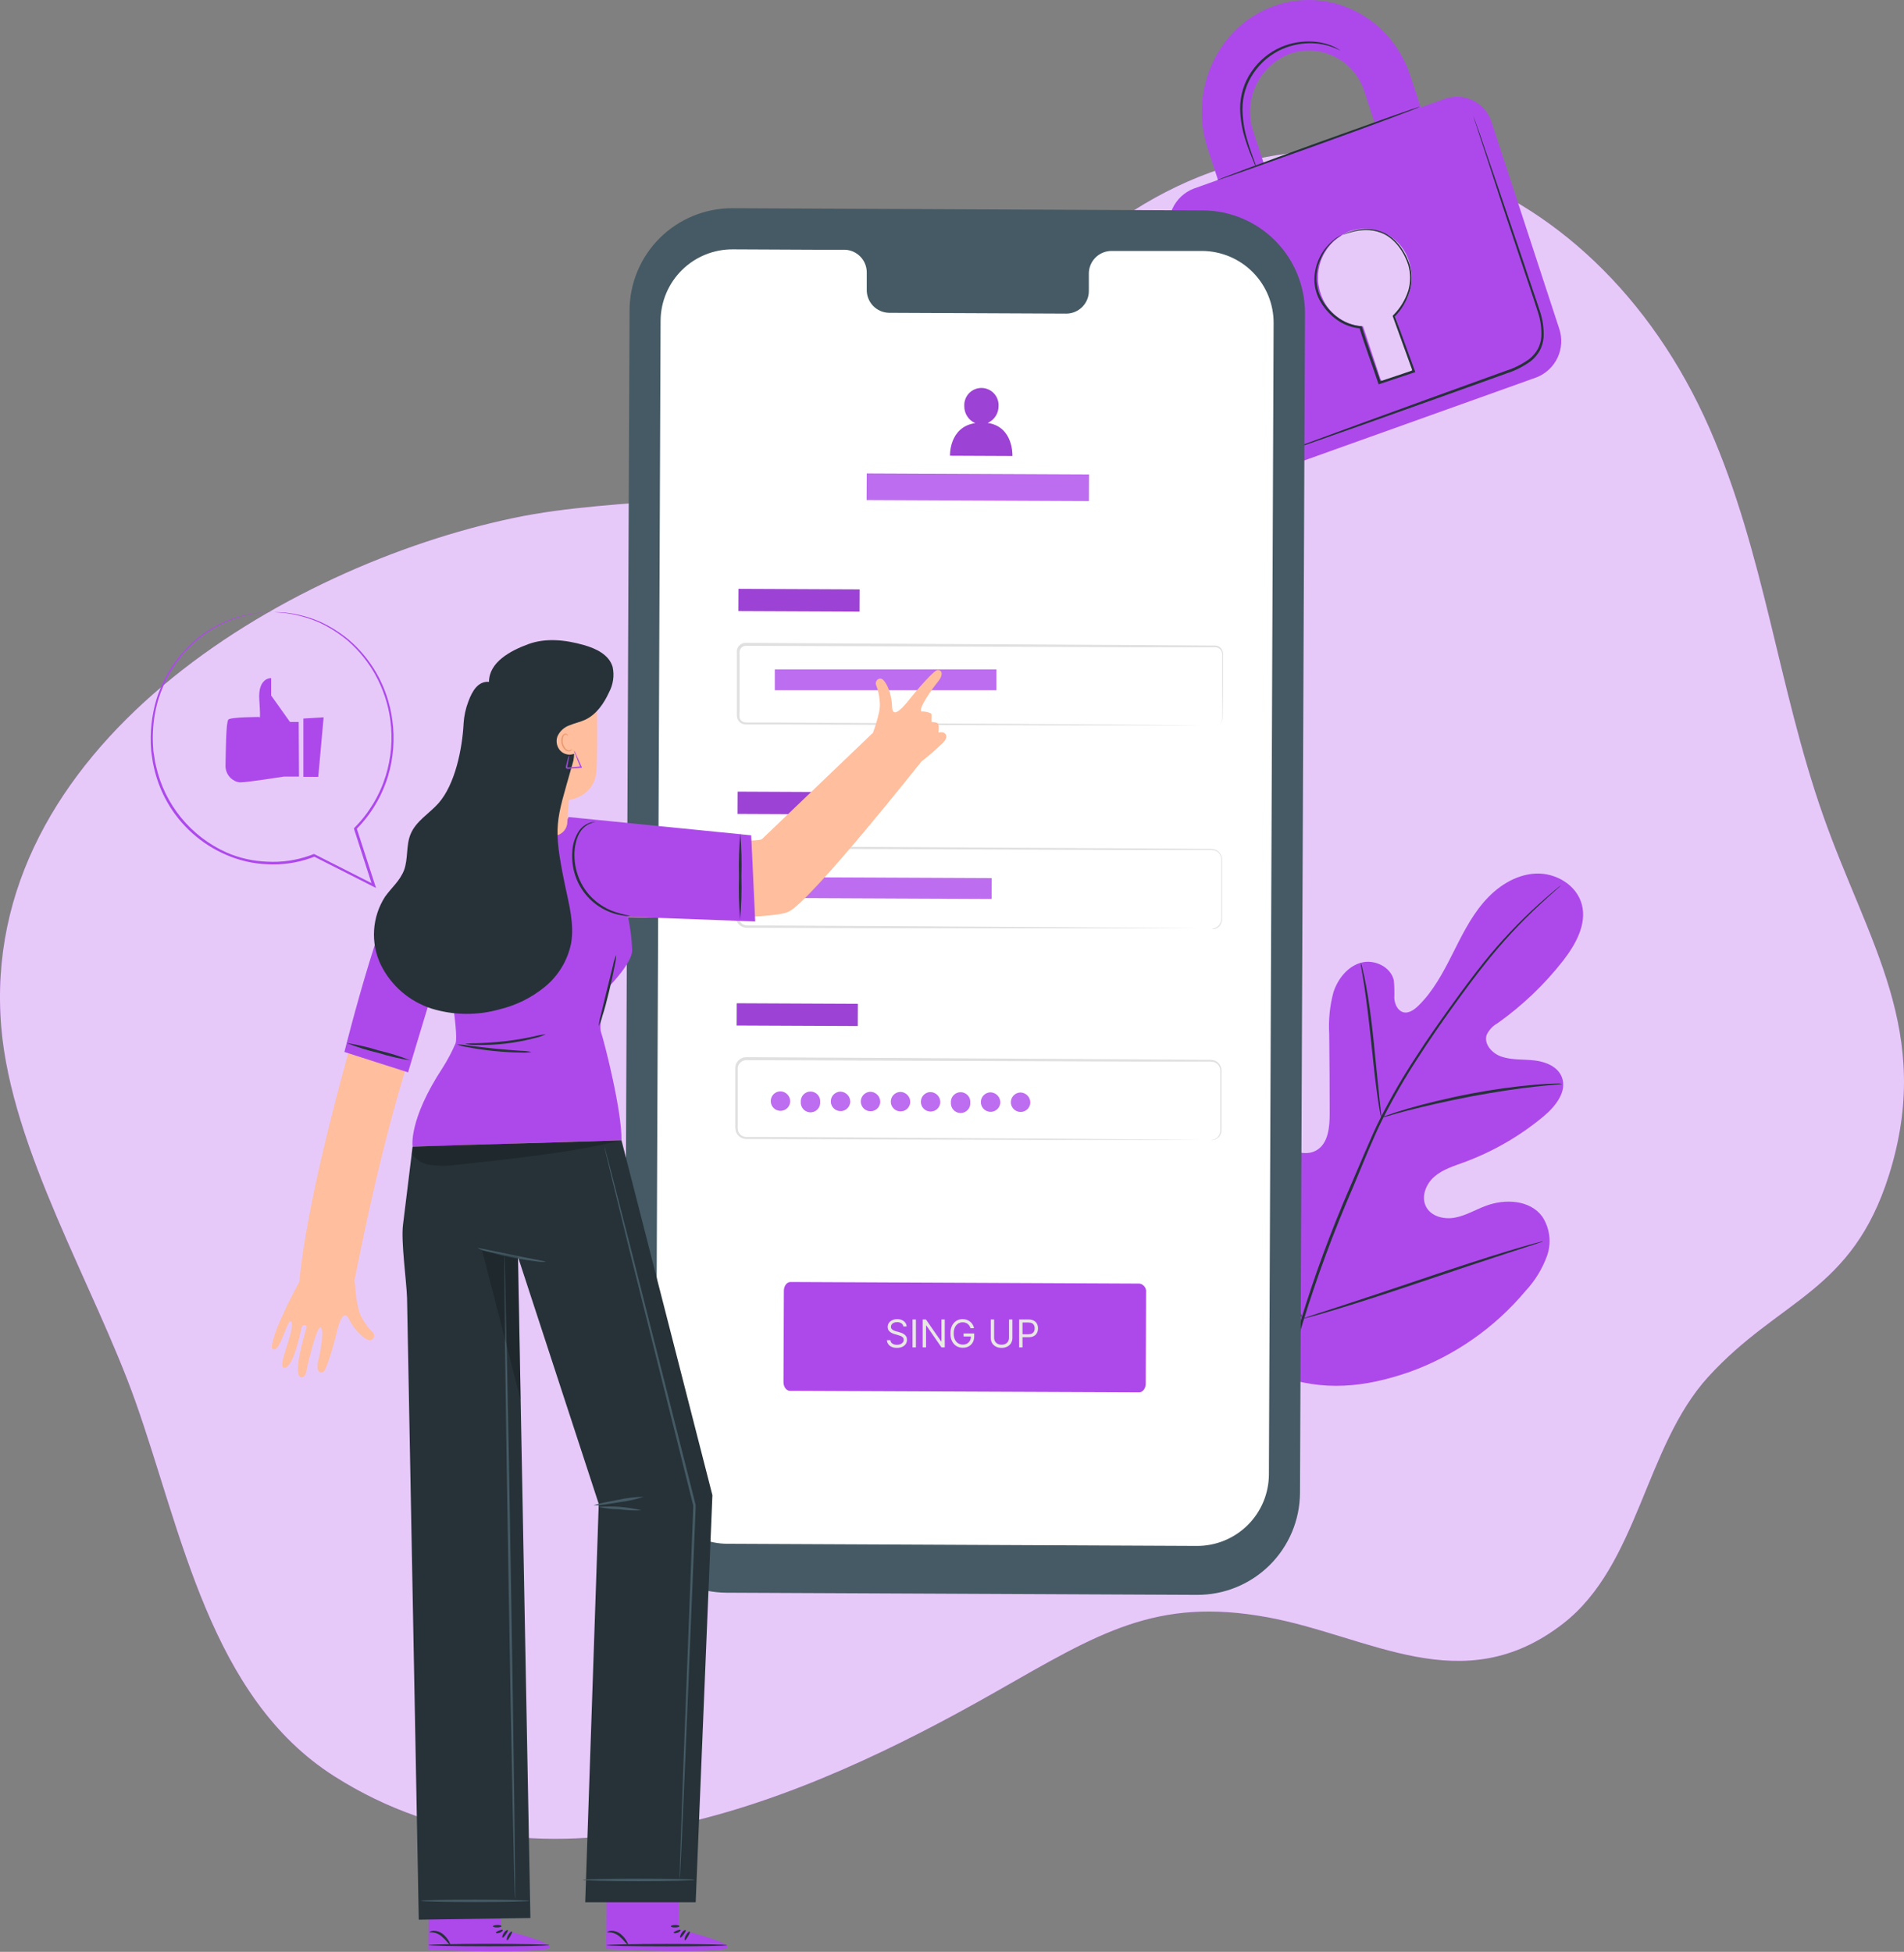 <svg width="199" height="204" viewBox="0 0 199 204" fill="none" xmlns="http://www.w3.org/2000/svg">
<rect x="0" y="0" width="199" height="204" fill="#808080" stroke="none"/>
<path d="M178.672 44.772C166.473 16.956 137.191 6.483 114.087 25.16C105.065 32.446 99.437 44.042 88.39 48.695C78.024 53.059 64.894 51.774 53.685 54.137C29.816 59.139 -2.319 78.114 0.132 107.352C1.206 120.159 9.846 134.383 14.116 146.366C19.019 160.154 21.961 177.404 34.94 185.646C57.191 199.796 84.031 188.23 104.075 176.82C114.862 170.686 120.8 166.916 132.415 169.019C143.168 170.98 152.852 177.845 163.359 169.701C171.249 163.586 171.901 151.196 178.525 143.92C185.988 135.721 193.553 135.128 197.432 122.806C202.134 107.857 195.206 98.516 190.523 85.16C185.841 71.803 184.419 57.859 178.672 44.772Z" fill="#AD49EB"/>
<path opacity="0.7" d="M178.672 44.772C166.473 16.956 137.191 6.483 114.087 25.16C105.065 32.446 99.437 44.042 88.39 48.695C78.024 53.059 64.894 51.774 53.685 54.137C29.816 59.139 -2.319 78.114 0.132 107.352C1.206 120.159 9.846 134.383 14.116 146.366C19.019 160.154 21.961 177.404 34.94 185.646C57.191 199.796 84.031 188.23 104.075 176.82C114.862 170.686 120.8 166.916 132.415 169.019C143.168 170.98 152.852 177.845 163.359 169.701C171.249 163.586 171.901 151.196 178.525 143.92C185.988 135.721 193.553 135.128 197.432 122.806C202.134 107.857 195.206 98.516 190.523 85.16C185.841 71.803 184.419 57.859 178.672 44.772Z" fill="white"/>
<path d="M133.621 143.744C126.015 138.432 124.292 128.571 124.593 119.705C124.642 118.228 124.48 116.663 125.184 115.368C125.887 114.073 127.532 113.182 128.856 113.803C129.954 114.32 130.431 115.599 131.047 116.658C131.868 118.068 133.071 119.216 134.517 119.971C135.458 120.463 136.624 120.759 137.555 120.247C138.835 119.543 138.982 117.785 138.972 116.308C138.972 113.561 138.956 110.818 138.923 108.077C138.835 106.606 138.984 105.13 139.366 103.706C139.824 102.308 140.843 101.013 142.236 100.619C143.63 100.225 145.367 101.038 145.682 102.475C145.737 103.084 145.751 103.696 145.727 104.306C145.766 104.922 146.052 105.596 146.628 105.783C147.204 105.97 147.804 105.542 148.247 105.109C149.763 103.632 150.797 101.707 151.757 99.807C152.717 97.907 153.657 95.952 155.036 94.333C156.414 92.713 158.319 91.428 160.451 91.305C162.583 91.182 164.803 92.492 165.335 94.559C165.866 96.627 164.66 98.739 163.365 100.417C161.412 102.909 159.109 105.106 156.527 106.94C156.024 107.215 155.622 107.645 155.38 108.166C155.06 109.15 155.991 110.135 156.961 110.445C158.059 110.809 159.25 110.696 160.407 110.834C161.564 110.972 162.794 111.474 163.232 112.557C163.833 114.064 162.573 115.639 161.337 116.673C158.856 118.74 156.039 120.367 153.008 121.482C151.925 121.876 150.787 122.226 149.911 122.984C149.035 123.742 148.513 125.066 149.04 126.105C149.567 127.144 150.92 127.473 152.058 127.262C153.195 127.05 154.204 126.44 155.287 126.031C157.31 125.268 159.919 125.406 161.194 127.153C161.589 127.755 161.839 128.441 161.925 129.156C162.01 129.871 161.929 130.596 161.687 131.274C161.194 132.623 160.436 133.861 159.457 134.912C156.232 138.764 152.043 141.691 147.317 143.394C142.625 145.019 138.278 145.462 133.616 143.753" fill="#AD49EB"/>
<path d="M163.168 92.521C163.168 92.521 163.124 92.57 163.026 92.659L162.588 93.048C162.204 93.392 161.637 93.894 160.924 94.559C158.9 96.438 157.02 98.467 155.302 100.629C154.204 101.993 153.067 103.538 151.856 105.217C150.645 106.896 149.394 108.707 148.154 110.632C146.831 112.662 145.62 114.762 144.525 116.924C143.954 118.051 143.452 119.228 142.935 120.429L141.409 124.096C139.398 128.716 137.646 133.444 136.161 138.259C134.966 142.199 134.142 146.242 133.7 150.335C133.414 153.098 133.368 155.88 133.562 158.65C133.641 159.635 133.715 160.388 133.784 160.9C133.813 161.146 133.833 161.343 133.853 161.486V161.687C133.831 161.623 133.817 161.557 133.808 161.49C133.784 161.348 133.754 161.156 133.715 160.91C133.626 160.417 133.533 159.639 133.444 158.655C133.207 155.879 133.223 153.088 133.493 150.316C133.908 146.205 134.714 142.143 135.901 138.186C137.372 133.357 139.12 128.617 141.134 123.988L142.699 120.335C143.216 119.139 143.723 117.952 144.299 116.82C145.401 114.652 146.622 112.547 147.957 110.514C149.217 108.545 150.487 106.763 151.683 105.099C152.88 103.435 154.036 101.879 155.129 100.521C156.866 98.365 158.77 96.35 160.825 94.495C161.554 93.84 162.135 93.348 162.528 93.018L162.986 92.649C163.042 92.6 163.103 92.557 163.168 92.521Z" fill="#263238"/>
<path d="M144.363 116.811C144.294 116.608 144.246 116.398 144.22 116.185C144.141 115.777 144.053 115.201 143.949 114.452C143.738 112.976 143.521 110.952 143.29 108.712C143.058 106.473 142.798 104.444 142.581 102.982C142.468 102.254 142.369 101.668 142.3 101.259C142.247 101.05 142.218 100.835 142.217 100.619C142.301 100.816 142.363 101.023 142.399 101.235C142.507 101.638 142.63 102.219 142.768 102.953C143.049 104.43 143.324 106.438 143.556 108.683C143.787 110.928 143.984 112.897 144.137 114.428C144.21 115.117 144.274 115.703 144.324 116.171C144.362 116.382 144.375 116.596 144.363 116.811ZM163.306 113.276C163.067 113.328 162.823 113.358 162.578 113.365C162.085 113.409 161.386 113.468 160.52 113.566C158.787 113.753 156.404 114.098 153.79 114.59C151.176 115.083 148.828 115.639 147.14 116.067C146.298 116.284 145.618 116.481 145.17 116.614C144.931 116.699 144.684 116.758 144.432 116.791C144.659 116.676 144.897 116.583 145.141 116.51C145.604 116.348 146.273 116.121 147.11 115.88C148.789 115.388 151.137 114.802 153.761 114.3C155.983 113.875 158.226 113.563 160.481 113.365C161.352 113.291 162.056 113.261 162.548 113.251C162.801 113.234 163.055 113.242 163.306 113.276ZM136.142 137.841C136.089 137.77 136.046 137.692 136.014 137.61L135.689 136.925C135.408 136.33 135.029 135.449 134.576 134.37C133.661 132.204 132.494 129.172 131.253 125.805C130.013 122.437 128.871 119.405 128.004 117.214C127.581 116.151 127.231 115.28 126.97 114.63L126.695 113.926C126.657 113.845 126.63 113.758 126.616 113.67C126.669 113.741 126.712 113.819 126.744 113.901L127.069 114.585C127.345 115.181 127.729 116.062 128.182 117.14C129.097 119.306 130.264 122.339 131.504 125.706C132.745 129.073 133.887 132.106 134.754 134.297C135.177 135.36 135.526 136.231 135.782 136.881C135.896 137.162 135.989 137.373 136.063 137.585C136.101 137.666 136.128 137.752 136.142 137.841Z" fill="#263238"/>
<path d="M161.288 129.733C161.209 129.778 161.125 129.813 161.037 129.836L160.308 130.082L157.615 130.954C155.341 131.692 152.2 132.746 148.754 133.908C145.308 135.069 142.153 136.103 139.864 136.792C138.721 137.142 137.791 137.408 137.146 137.585L136.403 137.777C136.316 137.804 136.227 137.823 136.137 137.831C136.216 137.786 136.3 137.751 136.388 137.728L137.117 137.482L139.809 136.61C142.084 135.872 145.225 134.818 148.671 133.657C152.117 132.495 155.267 131.461 157.556 130.772C158.703 130.422 159.629 130.156 160.279 129.979L161.022 129.787C161.108 129.76 161.198 129.742 161.288 129.733Z" fill="#263238"/>
<path d="M151.029 10.319L148.493 11.225L147.405 7.911C145.407 1.802 139.036 -1.442 133.183 0.621C127.33 2.683 124.214 9.383 126.212 15.493L127.3 18.806L124.755 19.716C123.785 20.093 122.997 20.829 122.555 21.771C122.113 22.714 122.051 23.79 122.382 24.777L129.437 46.334C129.583 46.823 129.826 47.277 130.152 47.67C130.477 48.062 130.878 48.386 131.331 48.62C131.784 48.855 132.279 48.996 132.788 49.036C133.296 49.075 133.807 49.012 134.291 48.85L160.564 39.452C161.548 39.077 162.347 38.334 162.794 37.381C163.241 36.428 163.301 35.339 162.962 34.342L155.902 12.785C155.752 12.298 155.505 11.846 155.177 11.456C154.848 11.067 154.444 10.747 153.989 10.517C153.534 10.287 153.038 10.151 152.529 10.117C152.02 10.082 151.51 10.151 151.029 10.319ZM131.002 13.765C130.463 12.176 130.56 10.441 131.272 8.922C131.984 7.403 133.257 6.219 134.822 5.617C135.596 5.353 136.414 5.247 137.229 5.305C138.044 5.364 138.839 5.586 139.567 5.959C140.294 6.332 140.939 6.847 141.463 7.474C141.986 8.101 142.378 8.828 142.615 9.61L143.698 12.923L132.085 17.078L131.002 13.765ZM145.771 32.895L147.573 38.399C147.606 38.509 147.595 38.628 147.543 38.731C147.491 38.833 147.401 38.912 147.292 38.95L144.767 39.851C144.666 39.879 144.559 39.867 144.467 39.817C144.375 39.768 144.306 39.684 144.274 39.585L142.458 34.106C141.456 34.051 140.495 33.692 139.703 33.076C138.912 32.461 138.327 31.617 138.027 30.66C137.599 29.394 137.677 28.012 138.245 26.803C138.813 25.593 139.827 24.65 141.075 24.172C141.69 23.961 142.342 23.877 142.992 23.924C143.641 23.971 144.274 24.148 144.853 24.445C145.432 24.741 145.946 25.152 146.363 25.651C146.781 26.151 147.093 26.729 147.282 27.352C147.599 28.324 147.625 29.368 147.358 30.355C147.09 31.343 146.54 32.23 145.776 32.91L145.771 32.895Z" fill="#AD49EB"/>
<path d="M148.38 11.165C148.38 11.234 143.679 13.002 137.83 15.104C131.982 17.206 127.212 18.894 127.187 18.845C127.162 18.796 131.888 17.014 137.742 14.907C143.595 12.8 148.355 11.101 148.38 11.165ZM153.963 12.071C153.984 12.114 154.002 12.158 154.017 12.204C154.056 12.303 154.1 12.431 154.16 12.588C154.288 12.947 154.465 13.445 154.686 14.065L156.577 19.569C157.364 21.902 158.305 24.669 159.348 27.741C159.841 29.282 160.421 30.887 160.963 32.575C161.253 33.445 161.378 34.362 161.332 35.278C161.29 35.754 161.155 36.218 160.933 36.641C160.697 37.064 160.381 37.437 160.003 37.739C159.242 38.294 158.398 38.725 157.502 39.014L154.967 39.925L150.167 41.643L142.039 44.538L136.55 46.467L135.074 46.96L134.68 47.088C134.638 47.106 134.593 47.118 134.547 47.122C134.547 47.122 134.586 47.122 134.67 47.063L135.054 46.91L136.531 46.354L141.99 44.346L150.103 41.392L154.893 39.659L157.428 38.743C158.299 38.466 159.119 38.048 159.855 37.508C160.207 37.227 160.501 36.881 160.722 36.489C160.93 36.097 161.056 35.666 161.091 35.224C161.136 34.341 161.016 33.458 160.737 32.619C160.205 30.946 159.644 29.326 159.137 27.785C158.113 24.708 157.167 21.932 156.419 19.598C155.671 17.265 155.041 15.389 154.608 14.07C154.401 13.425 154.243 12.923 154.115 12.559L153.997 12.165C153.982 12.135 153.971 12.104 153.963 12.071Z" fill="#263238"/>
<path d="M140.1 5.283C140.1 5.283 139.839 5.155 139.356 4.958C138.669 4.693 137.941 4.547 137.205 4.524C136.114 4.487 135.028 4.692 134.025 5.125C132.806 5.664 131.763 6.536 131.017 7.641C130.266 8.742 129.863 10.044 129.86 11.377C129.87 12.47 130.036 13.556 130.352 14.602C130.608 15.498 130.874 16.211 131.052 16.709C131.156 16.961 131.242 17.221 131.308 17.486C131.168 17.25 131.051 17.001 130.958 16.743C130.756 16.251 130.466 15.552 130.18 14.651C129.83 13.594 129.639 12.49 129.614 11.377C129.601 9.994 130.013 8.639 130.796 7.498C131.568 6.353 132.653 5.454 133.922 4.908C134.955 4.473 136.075 4.281 137.195 4.347C137.948 4.386 138.687 4.561 139.376 4.864C139.56 4.949 139.738 5.048 139.908 5.16C139.978 5.19 140.043 5.232 140.1 5.283ZM140.326 24.546C140.405 24.498 140.487 24.457 140.572 24.423C140.819 24.312 141.074 24.221 141.335 24.152C141.75 24.029 142.178 23.957 142.61 23.935C143.198 23.904 143.786 23.993 144.338 24.196C145.599 24.639 146.756 25.924 147.327 27.642C147.6 28.564 147.6 29.546 147.327 30.468C147.023 31.469 146.479 32.38 145.741 33.121L145.771 32.989C146.426 34.785 147.14 36.735 147.878 38.768L147.922 38.891L147.799 38.935L146.672 39.309L144.21 40.132L144.087 40.171L144.048 40.048C143.373 38.01 142.635 36.11 142.079 34.244L142.187 34.328C141.225 34.248 140.307 33.886 139.548 33.289C138.862 32.76 138.299 32.088 137.899 31.32C137.538 30.638 137.359 29.875 137.377 29.104C137.4 28.317 137.597 27.543 137.954 26.84C138.31 26.137 138.818 25.522 139.44 25.038C139.696 24.83 139.984 24.664 140.292 24.546C140.014 24.711 139.744 24.89 139.484 25.082C138.801 25.661 138.277 26.405 137.963 27.244C137.694 27.876 137.568 28.56 137.594 29.247C137.621 29.934 137.799 30.606 138.116 31.216C138.509 31.956 139.058 32.601 139.726 33.107C140.449 33.675 141.324 34.017 142.241 34.091H142.325L142.35 34.165C142.891 35.996 143.634 37.911 144.319 39.959L144.156 39.881L146.618 39.059L147.74 38.679L147.661 38.847C146.928 36.814 146.219 34.859 145.569 33.062V32.989L145.628 32.929C146.344 32.219 146.877 31.346 147.184 30.384C147.445 29.502 147.445 28.564 147.184 27.682C146.647 26.028 145.54 24.772 144.338 24.329C143.807 24.124 143.239 24.029 142.67 24.049C142.244 24.058 141.822 24.116 141.409 24.221C140.676 24.403 140.331 24.57 140.326 24.546Z" fill="#263238"/>
<path d="M125.11 166.689L75.935 166.463C73.095 166.447 70.378 165.305 68.379 163.287C66.381 161.269 65.265 158.541 65.277 155.701L65.799 32.427C65.805 31.02 66.088 29.628 66.632 28.331C67.176 27.033 67.97 25.856 68.97 24.866C69.969 23.875 71.154 23.092 72.456 22.56C73.759 22.027 75.153 21.757 76.56 21.764L125.73 21.991C128.57 22.005 131.288 23.146 133.287 25.163C135.286 27.18 136.403 29.907 136.393 32.747L135.871 156.016C135.865 157.424 135.582 158.816 135.038 160.114C134.494 161.412 133.7 162.59 132.701 163.581C131.701 164.573 130.517 165.357 129.214 165.89C127.912 166.423 126.517 166.695 125.11 166.689Z" fill="#455A64"/>
<path d="M125.656 26.229H116.125C115.814 26.235 115.508 26.302 115.223 26.427C114.937 26.551 114.68 26.73 114.464 26.954C114.248 27.178 114.079 27.442 113.965 27.732C113.851 28.022 113.796 28.331 113.802 28.642V30.369C113.808 30.68 113.752 30.989 113.639 31.278C113.525 31.568 113.355 31.832 113.139 32.055C112.924 32.279 112.666 32.458 112.381 32.581C112.096 32.705 111.789 32.772 111.478 32.777L92.899 32.693C92.271 32.676 91.675 32.411 91.242 31.955C90.809 31.499 90.575 30.89 90.59 30.261V28.533C90.606 27.906 90.373 27.297 89.941 26.841C89.509 26.386 88.914 26.119 88.287 26.101H84.934L76.59 26.062C74.605 26.05 72.697 26.825 71.282 28.218C69.868 29.61 69.062 31.506 69.043 33.491L68.551 153.816C68.546 154.8 68.736 155.776 69.108 156.688C69.481 157.599 70.029 158.428 70.722 159.127C71.415 159.827 72.239 160.383 73.147 160.764C74.055 161.145 75.029 161.343 76.014 161.348L125.085 161.574C126.07 161.579 127.047 161.389 127.959 161.016C128.871 160.643 129.7 160.095 130.4 159.401C131.1 158.708 131.656 157.883 132.038 156.975C132.419 156.066 132.617 155.091 132.622 154.106L133.114 33.781C133.126 31.791 132.347 29.877 130.948 28.461C129.55 27.045 127.646 26.242 125.656 26.229Z" fill="white"/>
<path d="M119.054 145.521L82.566 145.363C82.187 145.363 81.882 144.95 81.887 144.448L81.926 134.902C81.926 134.41 82.236 133.986 82.615 133.986L119.104 134.154C119.314 134.19 119.502 134.306 119.628 134.478C119.755 134.649 119.81 134.863 119.783 135.074L119.749 144.61C119.749 145.117 119.434 145.526 119.054 145.521Z" fill="#AD49EB"/>
<path d="M94.416 138.639C94.398 138.495 94.329 138.383 94.208 138.304C94.087 138.224 93.938 138.184 93.762 138.184C93.633 138.184 93.52 138.205 93.423 138.247C93.328 138.289 93.253 138.346 93.199 138.419C93.146 138.492 93.119 138.575 93.119 138.668C93.119 138.745 93.138 138.812 93.175 138.868C93.213 138.923 93.261 138.969 93.32 139.006C93.378 139.042 93.44 139.072 93.504 139.095C93.569 139.118 93.628 139.137 93.682 139.151L93.978 139.23C94.054 139.25 94.138 139.278 94.231 139.313C94.325 139.348 94.414 139.396 94.499 139.457C94.586 139.516 94.657 139.593 94.713 139.687C94.769 139.781 94.796 139.896 94.796 140.032C94.796 140.19 94.755 140.332 94.673 140.459C94.591 140.586 94.472 140.687 94.315 140.761C94.158 140.836 93.968 140.874 93.745 140.874C93.536 140.874 93.356 140.84 93.203 140.773C93.051 140.706 92.932 140.612 92.845 140.491C92.759 140.371 92.71 140.231 92.698 140.072H93.062C93.072 140.182 93.109 140.273 93.173 140.345C93.239 140.416 93.321 140.469 93.421 140.504C93.521 140.538 93.629 140.555 93.745 140.555C93.879 140.555 94 140.534 94.107 140.49C94.214 140.445 94.299 140.384 94.362 140.305C94.424 140.226 94.455 140.133 94.455 140.027C94.455 139.93 94.428 139.851 94.374 139.791C94.32 139.73 94.249 139.681 94.161 139.643C94.073 139.605 93.978 139.572 93.875 139.543L93.517 139.441C93.29 139.375 93.11 139.282 92.977 139.161C92.844 139.04 92.778 138.881 92.778 138.685C92.778 138.522 92.822 138.379 92.91 138.258C92.999 138.136 93.119 138.041 93.268 137.974C93.419 137.906 93.587 137.872 93.773 137.872C93.961 137.872 94.127 137.905 94.273 137.972C94.419 138.039 94.535 138.13 94.62 138.245C94.707 138.361 94.752 138.492 94.757 138.639H94.416ZM95.729 137.911V140.823H95.376V137.911H95.729ZM98.744 137.911V140.823H98.403L96.817 138.537H96.788V140.823H96.436V137.911H96.777L98.369 140.203H98.397V137.911H98.744ZM101.44 138.821C101.408 138.725 101.367 138.64 101.316 138.564C101.266 138.487 101.205 138.422 101.135 138.368C101.066 138.314 100.988 138.272 100.899 138.244C100.811 138.216 100.715 138.201 100.609 138.201C100.437 138.201 100.28 138.246 100.139 138.335C99.998 138.424 99.885 138.555 99.802 138.729C99.719 138.902 99.677 139.115 99.677 139.367C99.677 139.619 99.719 139.832 99.803 140.005C99.888 140.179 100.002 140.31 100.146 140.399C100.29 140.488 100.452 140.533 100.632 140.533C100.799 140.533 100.946 140.497 101.073 140.426C101.201 140.354 101.3 140.253 101.371 140.122C101.443 139.99 101.479 139.835 101.479 139.657L101.587 139.68H100.712V139.367H101.821V139.68C101.821 139.919 101.769 140.128 101.667 140.305C101.566 140.482 101.425 140.62 101.246 140.717C101.068 140.814 100.863 140.862 100.632 140.862C100.374 140.862 100.148 140.802 99.953 140.68C99.758 140.559 99.607 140.387 99.498 140.163C99.39 139.939 99.336 139.674 99.336 139.367C99.336 139.137 99.367 138.93 99.428 138.746C99.491 138.561 99.579 138.404 99.692 138.274C99.806 138.144 99.941 138.044 100.096 137.975C100.252 137.906 100.423 137.872 100.609 137.872C100.763 137.872 100.906 137.895 101.039 137.941C101.172 137.987 101.291 138.052 101.395 138.136C101.501 138.219 101.588 138.319 101.658 138.436C101.729 138.551 101.777 138.68 101.803 138.821H101.44ZM105.461 137.911H105.813V139.839C105.813 140.038 105.766 140.216 105.672 140.372C105.58 140.527 105.448 140.65 105.279 140.74C105.109 140.829 104.91 140.874 104.682 140.874C104.453 140.874 104.254 140.829 104.085 140.74C103.915 140.65 103.783 140.527 103.689 140.372C103.597 140.216 103.55 140.038 103.55 139.839V137.911H103.903V139.81C103.903 139.953 103.934 140.079 103.996 140.19C104.059 140.3 104.148 140.387 104.264 140.45C104.38 140.513 104.52 140.544 104.682 140.544C104.844 140.544 104.983 140.513 105.1 140.45C105.216 140.387 105.305 140.3 105.367 140.19C105.429 140.079 105.461 139.953 105.461 139.81V137.911ZM106.517 140.823V137.911H107.501C107.729 137.911 107.916 137.953 108.061 138.035C108.207 138.117 108.315 138.227 108.385 138.366C108.455 138.506 108.49 138.661 108.49 138.832C108.49 139.004 108.455 139.16 108.385 139.3C108.316 139.44 108.209 139.552 108.064 139.636C107.919 139.718 107.733 139.759 107.507 139.759H106.801V139.447H107.495C107.652 139.447 107.777 139.42 107.872 139.366C107.967 139.312 108.035 139.239 108.078 139.147C108.122 139.054 108.143 138.949 108.143 138.832C108.143 138.716 108.122 138.612 108.078 138.52C108.035 138.428 107.966 138.356 107.87 138.304C107.775 138.251 107.648 138.224 107.489 138.224H106.87V140.823H106.517Z" fill="#E8E8E3"/>
<path d="M77.183 61.543L89.844 61.6L89.834 63.924L77.172 63.867L77.183 61.543Z" fill="#AD49EB"/>
<path opacity="0.1" d="M77.183 61.543L89.844 61.6L89.834 63.924L77.172 63.867L77.183 61.543Z" fill="black"/>
<path d="M126.961 75.867C127.06 75.857 127.158 75.834 127.251 75.798C127.387 75.745 127.506 75.654 127.593 75.536C127.68 75.419 127.732 75.279 127.743 75.133V71.741V69.28V68.596C127.775 68.371 127.727 68.143 127.606 67.951C127.538 67.859 127.45 67.784 127.348 67.732C127.246 67.68 127.134 67.652 127.02 67.65H119.138L77.963 67.498C77.858 67.496 77.754 67.52 77.659 67.567C77.565 67.614 77.484 67.683 77.422 67.769C77.303 67.961 77.257 68.19 77.294 68.414V74.321C77.273 74.55 77.273 74.781 77.294 75.01C77.32 75.109 77.368 75.2 77.434 75.276C77.501 75.353 77.584 75.414 77.678 75.453C77.775 75.492 77.879 75.51 77.983 75.507H80.489L91.422 75.567L109.932 75.68L122.412 75.778L125.804 75.818H126.985H109.932L91.422 75.758L80.489 75.714H77.983C77.845 75.72 77.707 75.696 77.579 75.645C77.45 75.59 77.334 75.506 77.242 75.399C77.15 75.293 77.084 75.166 77.048 75.03C77.019 74.901 77.009 74.768 77.018 74.636V74.272V72.795V69.841V68.364C77.009 68.233 77.009 68.102 77.018 67.971C77.037 67.826 77.093 67.688 77.18 67.572C77.265 67.453 77.378 67.356 77.508 67.29C77.638 67.224 77.783 67.191 77.929 67.193L119.104 67.419L126.217 67.468H126.985C127.121 67.469 127.254 67.501 127.374 67.564C127.494 67.626 127.597 67.717 127.674 67.828C127.813 68.042 127.869 68.299 127.832 68.551V71.697C127.832 73.174 127.798 74.306 127.788 75.094C127.776 75.245 127.721 75.39 127.629 75.511C127.537 75.633 127.413 75.725 127.271 75.778C127.178 75.836 127.07 75.867 126.961 75.867Z" fill="#E0E0E0"/>
<path d="M80.986 69.969H104.143V72.14H80.986V69.969Z" fill="#AD49EB"/>
<path opacity="0.2" d="M80.986 69.969H104.143V72.14H80.986V69.969Z" fill="white"/>
<path d="M77.096 82.74L89.758 82.798L89.747 85.121L77.086 85.064L77.096 82.74Z" fill="#AD49EB"/>
<path opacity="0.1" d="M77.096 82.74L89.758 82.798L89.747 85.121L77.086 85.064L77.096 82.74Z" fill="black"/>
<path d="M126.641 97.065C126.74 97.052 126.839 97.034 126.936 97.011C127.074 96.967 127.2 96.894 127.307 96.797C127.414 96.701 127.499 96.582 127.556 96.449C127.634 96.251 127.664 96.037 127.645 95.824V95.046V89.951C127.668 89.725 127.618 89.497 127.502 89.301C127.381 89.101 127.19 88.952 126.966 88.883C126.72 88.839 126.471 88.826 126.222 88.844H119.138L78.106 88.691C77.885 88.691 77.672 88.772 77.507 88.918C77.341 89.064 77.234 89.265 77.205 89.484V95.391C77.187 95.621 77.197 95.853 77.235 96.08C77.296 96.28 77.423 96.453 77.594 96.572C77.776 96.688 77.989 96.743 78.204 96.73H80.311L91.206 96.784L109.652 96.897L122.087 96.996L125.469 97.035H126.646H109.652L91.196 97.016L80.302 96.976H78.16C77.894 96.992 77.63 96.921 77.407 96.774C77.183 96.619 77.019 96.391 76.944 96.129C76.9 95.879 76.887 95.625 76.905 95.371V93.894V90.941V89.464C76.941 89.182 77.078 88.924 77.291 88.736C77.504 88.548 77.778 88.445 78.062 88.445L119.094 88.671L126.178 88.725C126.442 88.709 126.706 88.727 126.966 88.779C127.221 88.863 127.437 89.038 127.571 89.272C127.698 89.489 127.754 89.74 127.729 89.99V95.888C127.747 96.108 127.711 96.329 127.625 96.533C127.561 96.669 127.469 96.789 127.354 96.886C127.24 96.983 127.105 97.054 126.961 97.094C126.853 97.103 126.745 97.093 126.641 97.065Z" fill="#E0E0E0"/>
<path d="M77.001 104.858L89.662 104.916L89.652 107.239L76.99 107.182L77.001 104.858Z" fill="#AD49EB"/>
<path opacity="0.1" d="M77.001 104.858L89.662 104.916L89.652 107.239L76.99 107.182L77.001 104.858Z" fill="black"/>
<path d="M126.542 119.173C126.642 119.162 126.74 119.144 126.838 119.119C126.974 119.076 127.101 119.004 127.207 118.908C127.314 118.812 127.4 118.694 127.458 118.563C127.535 118.364 127.565 118.15 127.546 117.938V117.155V112.06C127.57 111.834 127.52 111.606 127.404 111.41C127.279 111.213 127.089 111.067 126.867 110.997C126.622 110.951 126.372 110.936 126.124 110.952H119.04L78.007 110.8C77.787 110.8 77.574 110.881 77.408 111.027C77.242 111.172 77.135 111.373 77.107 111.592V117.5C77.088 117.728 77.098 117.958 77.136 118.184C77.195 118.385 77.322 118.559 77.496 118.676C77.676 118.794 77.891 118.85 78.106 118.834H80.247L91.142 118.893L109.588 119.006L122.023 119.105L125.405 119.144H126.286H109.588L91.142 119.09L80.247 119.045H78.106C77.84 119.063 77.575 118.992 77.353 118.844C77.129 118.688 76.965 118.461 76.89 118.199C76.846 117.949 76.833 117.694 76.851 117.441V115.964V113.01V111.509C76.885 111.227 77.022 110.969 77.234 110.781C77.446 110.593 77.719 110.49 78.003 110.49L119.035 110.716L126.119 110.77C126.383 110.754 126.647 110.772 126.907 110.824C127.162 110.908 127.378 111.083 127.512 111.317C127.639 111.533 127.695 111.785 127.67 112.035V117.933C127.688 118.153 127.653 118.375 127.566 118.578C127.502 118.714 127.41 118.834 127.295 118.931C127.18 119.028 127.046 119.099 126.902 119.139C126.786 119.179 126.663 119.19 126.542 119.173Z" fill="#E0E0E0"/>
<path d="M80.492 91.676L103.649 91.781L103.639 93.952L80.482 93.847L80.492 91.676Z" fill="#AD49EB"/>
<path opacity="0.2" d="M80.492 91.676L103.649 91.781L103.639 93.952L80.482 93.847L80.492 91.676Z" fill="white"/>
<path d="M82.586 115.156C82.571 115.354 82.499 115.544 82.378 115.701C82.257 115.858 82.092 115.977 81.904 116.041C81.716 116.106 81.514 116.114 81.322 116.064C81.129 116.015 80.956 115.91 80.822 115.763C80.689 115.615 80.602 115.432 80.572 115.236C80.542 115.04 80.57 114.839 80.653 114.659C80.736 114.478 80.87 114.326 81.038 114.221C81.207 114.116 81.403 114.063 81.601 114.068C81.875 114.084 82.133 114.206 82.317 114.41C82.501 114.614 82.598 114.882 82.586 115.156ZM85.722 115.171C85.731 115.31 85.712 115.449 85.666 115.58C85.619 115.711 85.546 115.832 85.452 115.933C85.357 116.035 85.242 116.116 85.114 116.172C84.987 116.227 84.849 116.256 84.71 116.256C84.571 116.256 84.433 116.227 84.306 116.172C84.178 116.116 84.063 116.035 83.968 115.933C83.874 115.832 83.8 115.711 83.754 115.58C83.708 115.449 83.689 115.31 83.698 115.171C83.689 115.032 83.708 114.893 83.754 114.762C83.8 114.631 83.874 114.511 83.968 114.409C84.063 114.307 84.178 114.226 84.306 114.171C84.433 114.115 84.571 114.086 84.71 114.086C84.849 114.086 84.987 114.115 85.114 114.171C85.242 114.226 85.357 114.307 85.452 114.409C85.546 114.511 85.619 114.631 85.666 114.762C85.712 114.893 85.731 115.032 85.722 115.171ZM88.862 115.186C88.848 115.384 88.776 115.573 88.654 115.731C88.533 115.888 88.368 116.006 88.181 116.071C87.993 116.135 87.79 116.143 87.598 116.094C87.406 116.044 87.232 115.939 87.099 115.792C86.966 115.645 86.879 115.462 86.849 115.266C86.819 115.069 86.847 114.869 86.93 114.688C87.013 114.508 87.147 114.356 87.315 114.251C87.484 114.146 87.679 114.093 87.878 114.098C88.152 114.114 88.408 114.238 88.592 114.441C88.776 114.644 88.873 114.912 88.862 115.186ZM91.998 115.201C91.984 115.399 91.911 115.588 91.79 115.745C91.669 115.903 91.504 116.021 91.317 116.085C91.129 116.15 90.926 116.158 90.734 116.109C90.542 116.059 90.368 115.954 90.235 115.807C90.102 115.66 90.015 115.477 89.985 115.28C89.954 115.084 89.983 114.883 90.066 114.703C90.148 114.523 90.282 114.37 90.451 114.266C90.62 114.161 90.815 114.107 91.014 114.113C91.287 114.129 91.544 114.252 91.728 114.456C91.912 114.659 92.009 114.927 91.998 115.201ZM95.134 115.211C95.121 115.409 95.049 115.599 94.928 115.757C94.808 115.915 94.643 116.034 94.456 116.099C94.268 116.164 94.065 116.173 93.872 116.124C93.68 116.075 93.506 115.97 93.372 115.823C93.238 115.676 93.151 115.493 93.12 115.297C93.09 115.1 93.118 114.899 93.201 114.719C93.284 114.538 93.418 114.386 93.586 114.28C93.755 114.175 93.951 114.122 94.15 114.127C94.422 114.144 94.678 114.266 94.862 114.469C95.046 114.671 95.144 114.937 95.134 115.211ZM98.275 115.225C98.262 115.423 98.191 115.612 98.071 115.769C97.952 115.927 97.789 116.046 97.602 116.112C97.416 116.178 97.214 116.188 97.022 116.141C96.83 116.094 96.656 115.992 96.521 115.848C96.386 115.703 96.297 115.522 96.264 115.327C96.23 115.132 96.255 114.932 96.334 114.751C96.413 114.569 96.543 114.415 96.709 114.307C96.874 114.199 97.068 114.142 97.266 114.142C97.543 114.153 97.805 114.272 97.994 114.475C98.183 114.678 98.284 114.948 98.275 115.225ZM101.411 115.24C101.421 115.379 101.402 115.518 101.355 115.649C101.309 115.78 101.236 115.901 101.141 116.002C101.046 116.104 100.931 116.185 100.804 116.241C100.676 116.296 100.538 116.325 100.399 116.325C100.26 116.325 100.122 116.296 99.995 116.241C99.867 116.185 99.752 116.104 99.658 116.002C99.563 115.901 99.49 115.78 99.443 115.649C99.397 115.518 99.378 115.379 99.388 115.24C99.378 115.101 99.397 114.962 99.443 114.831C99.49 114.7 99.563 114.58 99.658 114.478C99.752 114.376 99.867 114.295 99.995 114.239C100.122 114.184 100.26 114.155 100.399 114.155C100.538 114.155 100.676 114.184 100.804 114.239C100.931 114.295 101.046 114.376 101.141 114.478C101.236 114.58 101.309 114.7 101.355 114.831C101.402 114.962 101.421 115.101 101.411 115.24ZM104.547 115.255C104.533 115.452 104.462 115.641 104.343 115.799C104.223 115.956 104.061 116.075 103.874 116.142C103.688 116.208 103.486 116.218 103.294 116.171C103.102 116.124 102.928 116.022 102.793 115.877C102.658 115.733 102.569 115.552 102.535 115.357C102.502 115.162 102.526 114.961 102.606 114.78C102.685 114.599 102.815 114.445 102.981 114.337C103.146 114.229 103.34 114.171 103.538 114.172C103.815 114.182 104.077 114.302 104.266 114.505C104.455 114.708 104.556 114.978 104.547 115.255ZM107.683 115.27C107.669 115.468 107.597 115.658 107.477 115.816C107.356 115.974 107.192 116.093 107.004 116.158C106.816 116.223 106.613 116.232 106.421 116.183C106.228 116.134 106.054 116.03 105.92 115.882C105.787 115.735 105.699 115.552 105.669 115.356C105.638 115.159 105.666 114.958 105.749 114.778C105.832 114.597 105.966 114.445 106.135 114.34C106.303 114.234 106.499 114.181 106.698 114.187C106.971 114.203 107.227 114.326 107.411 114.528C107.594 114.73 107.692 114.996 107.683 115.27Z" fill="#AD49EB"/>
<g opacity="0.2">
<path d="M82.586 115.156C82.571 115.354 82.499 115.544 82.378 115.701C82.257 115.858 82.092 115.977 81.904 116.041C81.716 116.106 81.514 116.114 81.322 116.064C81.129 116.015 80.956 115.91 80.822 115.763C80.689 115.615 80.602 115.432 80.572 115.236C80.542 115.04 80.57 114.839 80.653 114.659C80.736 114.478 80.87 114.326 81.038 114.221C81.207 114.116 81.403 114.063 81.601 114.068C81.875 114.084 82.133 114.206 82.317 114.41C82.501 114.614 82.598 114.882 82.586 115.156ZM85.722 115.171C85.731 115.31 85.712 115.449 85.666 115.58C85.619 115.711 85.546 115.832 85.452 115.933C85.357 116.035 85.242 116.116 85.114 116.172C84.987 116.227 84.849 116.256 84.71 116.256C84.571 116.256 84.433 116.227 84.306 116.172C84.178 116.116 84.063 116.035 83.968 115.933C83.874 115.832 83.8 115.711 83.754 115.58C83.708 115.449 83.689 115.31 83.698 115.171C83.689 115.032 83.708 114.893 83.754 114.762C83.8 114.631 83.874 114.511 83.968 114.409C84.063 114.307 84.178 114.226 84.306 114.171C84.433 114.115 84.571 114.086 84.71 114.086C84.849 114.086 84.987 114.115 85.114 114.171C85.242 114.226 85.357 114.307 85.452 114.409C85.546 114.511 85.619 114.631 85.666 114.762C85.712 114.893 85.731 115.032 85.722 115.171ZM88.862 115.186C88.848 115.384 88.776 115.573 88.654 115.731C88.533 115.888 88.368 116.006 88.181 116.071C87.993 116.135 87.79 116.143 87.598 116.094C87.406 116.044 87.232 115.939 87.099 115.792C86.966 115.645 86.879 115.462 86.849 115.266C86.819 115.069 86.847 114.869 86.93 114.688C87.013 114.508 87.147 114.356 87.315 114.251C87.484 114.146 87.679 114.093 87.878 114.098C88.152 114.114 88.408 114.238 88.592 114.441C88.776 114.644 88.873 114.912 88.862 115.186ZM91.998 115.201C91.984 115.399 91.911 115.588 91.79 115.745C91.669 115.903 91.504 116.021 91.317 116.085C91.129 116.15 90.926 116.158 90.734 116.109C90.542 116.059 90.368 115.954 90.235 115.807C90.102 115.66 90.015 115.477 89.985 115.28C89.954 115.084 89.983 114.883 90.066 114.703C90.148 114.523 90.282 114.37 90.451 114.266C90.62 114.161 90.815 114.107 91.014 114.113C91.287 114.129 91.544 114.252 91.728 114.456C91.912 114.659 92.009 114.927 91.998 115.201ZM95.134 115.211C95.121 115.409 95.049 115.599 94.928 115.757C94.808 115.915 94.643 116.034 94.456 116.099C94.268 116.164 94.065 116.173 93.872 116.124C93.68 116.075 93.506 115.97 93.372 115.823C93.238 115.676 93.151 115.493 93.12 115.297C93.09 115.1 93.118 114.899 93.201 114.719C93.284 114.538 93.418 114.386 93.586 114.28C93.755 114.175 93.951 114.122 94.15 114.127C94.422 114.144 94.678 114.266 94.862 114.469C95.046 114.671 95.144 114.937 95.134 115.211ZM98.275 115.225C98.262 115.423 98.191 115.612 98.071 115.769C97.952 115.927 97.789 116.046 97.602 116.112C97.416 116.178 97.214 116.188 97.022 116.141C96.83 116.094 96.656 115.992 96.521 115.848C96.386 115.703 96.297 115.522 96.264 115.327C96.23 115.132 96.255 114.932 96.334 114.751C96.413 114.569 96.543 114.415 96.709 114.307C96.874 114.199 97.068 114.142 97.266 114.142C97.543 114.153 97.805 114.272 97.994 114.475C98.183 114.678 98.284 114.948 98.275 115.225ZM101.411 115.24C101.421 115.379 101.402 115.518 101.355 115.649C101.309 115.78 101.236 115.901 101.141 116.002C101.046 116.104 100.931 116.185 100.804 116.241C100.676 116.296 100.538 116.325 100.399 116.325C100.26 116.325 100.122 116.296 99.995 116.241C99.867 116.185 99.752 116.104 99.658 116.002C99.563 115.901 99.49 115.78 99.443 115.649C99.397 115.518 99.378 115.379 99.388 115.24C99.378 115.101 99.397 114.962 99.443 114.831C99.49 114.7 99.563 114.58 99.658 114.478C99.752 114.376 99.867 114.295 99.995 114.239C100.122 114.184 100.26 114.155 100.399 114.155C100.538 114.155 100.676 114.184 100.804 114.239C100.931 114.295 101.046 114.376 101.141 114.478C101.236 114.58 101.309 114.7 101.355 114.831C101.402 114.962 101.421 115.101 101.411 115.24ZM104.547 115.255C104.533 115.452 104.462 115.641 104.343 115.799C104.223 115.956 104.061 116.075 103.874 116.142C103.688 116.208 103.486 116.218 103.294 116.171C103.102 116.124 102.928 116.022 102.793 115.877C102.658 115.733 102.569 115.552 102.535 115.357C102.502 115.162 102.526 114.961 102.606 114.78C102.685 114.599 102.815 114.445 102.981 114.337C103.146 114.229 103.34 114.171 103.538 114.172C103.815 114.182 104.077 114.302 104.266 114.505C104.455 114.708 104.556 114.978 104.547 115.255ZM107.683 115.27C107.669 115.468 107.597 115.658 107.477 115.816C107.356 115.974 107.192 116.093 107.004 116.158C106.816 116.223 106.613 116.232 106.421 116.183C106.228 116.134 106.054 116.03 105.92 115.882C105.787 115.735 105.699 115.552 105.669 115.356C105.638 115.159 105.666 114.958 105.749 114.778C105.832 114.597 105.966 114.445 106.135 114.34C106.303 114.234 106.499 114.181 106.698 114.187C106.971 114.203 107.227 114.326 107.411 114.528C107.594 114.73 107.692 114.996 107.683 115.27Z" fill="white"/>
</g>
<path d="M103.227 44.203C103.569 44.052 103.86 43.804 104.062 43.49C104.264 43.176 104.369 42.809 104.365 42.436C104.377 42.193 104.341 41.95 104.256 41.722C104.172 41.493 104.042 41.285 103.875 41.108C103.708 40.932 103.506 40.791 103.283 40.695C103.059 40.599 102.818 40.55 102.575 40.55C102.332 40.55 102.091 40.599 101.868 40.695C101.644 40.791 101.443 40.932 101.275 41.108C101.108 41.285 100.978 41.493 100.894 41.722C100.81 41.95 100.773 42.193 100.786 42.436C100.778 42.813 100.883 43.184 101.086 43.502C101.289 43.82 101.582 44.071 101.928 44.223C99.171 44.636 99.294 47.629 99.294 47.629L105.812 47.659C105.812 47.659 105.965 44.611 103.227 44.203Z" fill="#AD49EB"/>
<path opacity="0.1" d="M103.227 44.203C103.569 44.052 103.86 43.804 104.062 43.49C104.264 43.176 104.369 42.809 104.365 42.436C104.377 42.193 104.341 41.95 104.256 41.722C104.172 41.493 104.042 41.285 103.875 41.108C103.708 40.932 103.506 40.791 103.283 40.695C103.059 40.599 102.818 40.55 102.575 40.55C102.332 40.55 102.091 40.599 101.868 40.695C101.644 40.791 101.443 40.932 101.275 41.108C101.108 41.285 100.978 41.493 100.894 41.722C100.81 41.95 100.773 42.193 100.786 42.436C100.778 42.813 100.883 43.184 101.086 43.502C101.289 43.82 101.582 44.071 101.928 44.223C99.171 44.636 99.294 47.629 99.294 47.629L105.812 47.659C105.812 47.659 105.965 44.611 103.227 44.203Z" fill="black"/>
<path d="M90.588 49.484L113.819 49.589L113.806 52.366L90.575 52.26L90.588 49.484Z" fill="#AD49EB"/>
<path opacity="0.2" d="M90.588 49.484L113.819 49.589L113.806 52.366L90.575 52.26L90.588 49.484Z" fill="white"/>
<path d="M28.414 63.978H28.183L27.514 64.027C27.151 64.049 26.791 64.097 26.435 64.17C26.205 64.202 25.977 64.247 25.751 64.303L24.988 64.515C23.689 64.913 22.464 65.52 21.36 66.311C19.901 67.37 18.683 68.726 17.786 70.289C17.259 71.19 16.839 72.15 16.535 73.149C16.217 74.235 16.033 75.356 15.989 76.487C15.96 77.081 15.97 77.677 16.019 78.269C16.019 78.57 16.102 78.87 16.142 79.175C16.175 79.483 16.232 79.787 16.314 80.086C16.757 82.061 17.655 83.906 18.937 85.472C20.219 87.039 21.849 88.285 23.698 89.109C25.036 89.687 26.471 90.009 27.927 90.059C29.431 90.142 30.937 89.926 32.358 89.424L32.791 89.262H32.85L32.899 89.291L39.107 92.442L38.925 92.6C38.26 90.542 37.62 88.548 37 86.633V86.559L37.054 86.505C38.56 84.988 39.678 83.131 40.313 81.09C40.888 79.224 41.056 77.257 40.805 75.32C40.582 73.6 40.029 71.938 39.176 70.427C38.441 69.129 37.492 67.964 36.37 66.981C35.444 66.203 34.419 65.551 33.322 65.041C32.492 64.683 31.628 64.411 30.743 64.229L29.758 64.067L29.044 64.013L28.611 63.983H28.464C28.513 63.977 28.562 63.977 28.611 63.983H29.049L29.763 64.013L30.748 64.155C31.644 64.324 32.52 64.587 33.362 64.938C34.478 65.441 35.521 66.092 36.463 66.873C37.606 67.851 38.575 69.017 39.328 70.319C40.206 71.846 40.776 73.53 41.007 75.276C41.279 77.242 41.123 79.244 40.549 81.144C39.91 83.227 38.775 85.124 37.241 86.672L37.271 86.545C37.891 88.46 38.536 90.453 39.205 92.506L39.299 92.806L39.018 92.664L32.81 89.518H32.919L32.476 89.68C31.028 90.19 29.494 90.411 27.962 90.33C26.474 90.274 25.009 89.94 23.644 89.346C21.04 88.23 18.873 86.292 17.476 83.827C16.833 82.689 16.363 81.461 16.082 80.184C16.006 79.878 15.948 79.567 15.91 79.254C15.871 78.944 15.807 78.638 15.792 78.333C15.659 76.582 15.844 74.82 16.338 73.135C16.649 72.122 17.081 71.15 17.623 70.24C18.542 68.662 19.785 67.298 21.271 66.238C22.393 65.444 23.639 64.842 24.959 64.456L25.731 64.259C25.959 64.206 26.189 64.165 26.421 64.136C26.78 64.069 27.143 64.03 27.509 64.017L28.183 63.993C28.26 63.983 28.337 63.978 28.414 63.978Z" fill="#AD49EB"/>
<path d="M31.221 75.458H30.31L28.341 72.692V70.875C28.341 70.875 26.933 70.786 27.1 73.164C27.267 75.542 27.1 74.936 27.1 74.936C27.1 74.936 24.112 74.936 23.866 75.207C23.619 75.478 23.605 78.363 23.57 79.972C23.551 80.361 23.663 80.744 23.887 81.061C24.11 81.379 24.434 81.612 24.806 81.725C24.91 81.754 25.018 81.769 25.126 81.769C25.874 81.769 29.68 81.164 29.68 81.164H31.25L31.221 75.458ZM33.825 74.971L33.264 81.193H31.708V75.099L33.825 74.971Z" fill="#AD49EB"/>
<path d="M52.379 201.651V197.442L44.832 197.388L44.768 203.753L45.236 203.788C47.318 203.921 55.83 204.118 57.228 203.685C58.784 203.202 52.379 201.651 52.379 201.651Z" fill="#AD49EB"/>
<path d="M57.405 203.291C57.405 203.36 54.58 203.419 51.099 203.419C47.618 203.419 44.793 203.36 44.793 203.291C44.793 203.222 47.618 203.163 51.099 203.163C54.58 203.163 57.405 203.222 57.405 203.291ZM52.512 202.513C52.448 202.479 52.512 202.257 52.664 202.021C52.817 201.784 53.024 201.686 53.073 201.735C53.122 201.784 53.019 201.972 52.871 202.173C52.724 202.375 52.576 202.548 52.512 202.513ZM52.994 202.789C52.925 202.789 52.96 202.513 53.108 202.252C53.255 201.991 53.452 201.834 53.506 201.873C53.56 201.912 53.472 202.134 53.334 202.365C53.196 202.597 53.058 202.813 52.994 202.789Z" fill="#263238"/>
<path d="M47.067 203.271C47.038 203.271 46.924 203.182 46.762 202.995C46.564 202.755 46.343 202.534 46.102 202.336C45.866 202.147 45.584 202.023 45.285 201.976C45.054 201.947 44.906 201.976 44.891 201.947C44.877 201.917 45.019 201.814 45.29 201.794C45.647 201.787 45.996 201.905 46.275 202.129C46.536 202.342 46.756 202.6 46.924 202.892C47.038 203.109 47.097 203.251 47.067 203.271ZM52.536 201.72C52.571 201.779 52.443 201.927 52.226 202.006C52.01 202.085 51.818 202.055 51.808 202.006C51.798 201.957 51.951 201.853 52.138 201.784C52.325 201.715 52.497 201.661 52.536 201.72ZM52.418 201.312C52.418 201.385 52.221 201.445 51.965 201.449C51.709 201.454 51.508 201.395 51.513 201.326C51.517 201.258 51.719 201.194 51.965 201.189C52.212 201.184 52.408 201.243 52.418 201.312Z" fill="#263238"/>
<path d="M70.963 201.651V197.442L63.416 197.388L63.352 203.689L63.82 203.724C65.902 203.857 74.419 204.118 75.812 203.685C77.368 203.202 70.963 201.651 70.963 201.651Z" fill="#AD49EB"/>
<path d="M75.989 203.301C75.989 203.37 73.168 203.429 69.683 203.429C66.198 203.429 63.382 203.37 63.382 203.301C63.382 203.232 66.202 203.173 69.683 203.173C73.163 203.173 75.989 203.232 75.989 203.301ZM71.096 202.513C71.037 202.479 71.096 202.257 71.248 202.021C71.401 201.784 71.608 201.686 71.657 201.735C71.706 201.784 71.603 201.972 71.455 202.173C71.307 202.375 71.16 202.548 71.096 202.513ZM71.578 202.789C71.514 202.789 71.544 202.513 71.696 202.252C71.849 201.991 72.041 201.834 72.095 201.873C72.149 201.912 72.056 202.134 71.918 202.365C71.78 202.597 71.647 202.813 71.578 202.789Z" fill="#263238"/>
<path d="M65.651 203.271C65.621 203.271 65.513 203.182 65.346 202.995C65.147 202.755 64.927 202.534 64.686 202.336C64.45 202.147 64.168 202.023 63.869 201.976C63.642 201.947 63.49 201.976 63.475 201.947C63.46 201.917 63.603 201.814 63.874 201.794C64.231 201.787 64.58 201.905 64.859 202.129C65.121 202.34 65.341 202.599 65.508 202.892C65.621 203.109 65.681 203.251 65.651 203.271ZM71.12 201.72C71.155 201.779 71.027 201.927 70.81 202.006C70.594 202.085 70.402 202.055 70.392 202.006C70.382 201.957 70.535 201.853 70.722 201.784C70.909 201.715 71.081 201.661 71.12 201.72ZM71.012 201.312C71.012 201.385 70.815 201.445 70.559 201.449C70.303 201.454 70.106 201.395 70.111 201.326C70.116 201.258 70.313 201.194 70.559 201.189C70.805 201.184 71.012 201.243 71.012 201.312Z" fill="#263238"/>
<path d="M98.767 76.659C98.57 76.458 98.083 76.556 98.083 76.556C98.132 76.273 98.132 75.983 98.083 75.7C97.994 75.424 97.374 75.478 97.374 75.478C97.346 75.246 97.346 75.011 97.374 74.779C97.379 74.727 97.368 74.676 97.342 74.631C97.317 74.586 97.278 74.55 97.231 74.528C96.938 74.408 96.623 74.351 96.306 74.36C95.927 74.09 97.463 71.938 98.034 71.249C98.605 70.56 98.501 70.023 97.994 70.023C97.645 70.023 95.853 72.091 95.302 72.785C94.75 73.479 93.288 75.409 93.239 73.868C93.19 72.327 92.569 71.165 92.18 70.969C91.791 70.772 91.378 71.234 91.59 71.663C91.776 72.149 91.892 72.66 91.934 73.179C91.988 73.593 91.969 74.012 91.88 74.419C91.717 75.177 91.495 75.921 91.216 76.645H91.176C91.176 76.645 80.434 86.948 79.657 87.682C78.963 88.341 65.001 86.899 62.2 86.604C61.248 86.464 60.287 86.398 59.325 86.407C58.109 86.461 57.892 86.633 56.681 86.648C53.623 86.682 50.572 86.95 47.554 87.45C46.188 87.683 44.912 88.286 43.865 89.194C42.818 90.102 42.041 91.28 41.617 92.6C38.797 101.412 32.407 122.27 31.279 133.986C30.428 135.531 29.659 137.12 28.976 138.747C28.183 140.903 28.375 140.977 28.641 141.026C29.36 141.159 30.177 137.29 30.482 138.225C30.787 139.16 28.931 142.838 29.684 142.946C30.669 143.084 31.452 139.008 31.545 138.683C31.639 138.358 32.126 138.461 32.038 138.766C31.895 139.2 30.512 143.793 31.476 143.94C32.008 144.019 32.067 143.049 32.067 143.049C32.067 143.049 33.052 138.653 33.5 138.742C33.948 138.83 33.47 141.425 33.244 142.291C33.017 143.158 33.332 143.596 33.795 143.384C34.11 143.236 34.863 140.603 35.07 139.746C35.277 138.89 35.794 136.517 36.488 137.89C37.182 139.264 38.236 140.061 38.669 140.081C38.766 140.07 38.858 140.029 38.933 139.965C39.008 139.901 39.061 139.817 39.087 139.722C39.113 139.627 39.11 139.527 39.078 139.434C39.047 139.341 38.988 139.259 38.91 139.2C38.537 138.836 38.218 138.422 37.96 137.969C37.73 137.616 37.564 137.227 37.468 136.817C37.269 136 37.154 135.166 37.123 134.326L37.044 133.834C38.147 128.374 41.322 112.35 45.905 102.116L47.786 105.985L48.603 108.85L43.592 121.221L64.967 120.941L61.777 108.663L65.651 95.864C69.84 95.957 80.597 96.115 82.389 95.302C84.644 94.318 96.306 79.588 96.306 79.588C97.066 78.998 97.794 78.367 98.487 77.698C98.487 77.698 99.195 77.103 98.767 76.659Z" fill="#FFBE9D"/>
<path d="M42.651 112.08C43.272 109.963 46.457 99.497 46.457 99.497C46.457 99.497 48.022 108.028 47.609 109.057C47.228 109.938 46.779 110.787 46.265 111.597C42.651 117.096 43.124 119.848 43.124 119.848L64.957 119.183C65.006 116.131 63.199 109.032 62.825 107.9C62.451 106.768 63.697 103.061 63.697 103.061C63.697 103.061 66.158 100.555 66.07 99.265C66.023 98.107 65.879 96.954 65.641 95.819L78.933 96.311L78.514 87.303L59.424 85.393C58.759 87.268 52.748 86.348 52.748 86.348C46.26 86.564 45.856 87.756 43.158 89.853C40.461 91.95 35.996 109.948 35.996 109.948L42.651 112.08Z" fill="#AD49EB"/>
<path d="M55.559 109.948C55.181 110.016 54.795 110.035 54.412 110.007C53.698 110.007 52.719 109.958 51.641 109.849C50.562 109.741 49.588 109.589 48.894 109.451C48.511 109.401 48.136 109.306 47.776 109.165C48.161 109.165 48.545 109.202 48.923 109.274C49.622 109.362 50.592 109.485 51.665 109.594C52.738 109.702 53.713 109.776 54.417 109.825C54.801 109.83 55.183 109.871 55.559 109.948ZM57.056 108.092C56.677 108.277 56.277 108.415 55.864 108.501C53.9 109.017 51.874 109.257 49.844 109.214C49.423 109.228 49.003 109.188 48.593 109.096C49.008 109.044 49.426 109.023 49.844 109.032C50.617 109.008 51.68 108.954 52.852 108.816C54.023 108.678 55.067 108.481 55.805 108.323C56.215 108.214 56.633 108.137 57.056 108.092ZM64.401 99.812C64.391 100.187 64.34 100.56 64.248 100.924C64.12 101.609 63.923 102.544 63.672 103.568C63.421 104.592 63.18 105.537 62.963 106.177C62.876 106.543 62.747 106.898 62.579 107.235C62.607 106.861 62.676 106.491 62.786 106.133C62.973 105.365 63.185 104.479 63.421 103.509C63.657 102.539 63.884 101.653 64.071 100.885C64.137 100.515 64.248 100.155 64.401 99.812ZM42.883 110.824C41.744 110.648 40.62 110.387 39.52 110.041C38.397 109.779 37.294 109.433 36.222 109.008C37.36 109.186 38.484 109.448 39.584 109.79C40.708 110.052 41.811 110.398 42.883 110.824ZM65.877 95.711C65.692 95.743 65.502 95.743 65.316 95.711C64.802 95.658 64.297 95.537 63.815 95.352C63.01 95.049 62.276 94.581 61.663 93.978C61.049 93.376 60.568 92.651 60.251 91.852C59.9 90.972 59.75 90.025 59.812 89.08C59.834 88.3 60.068 87.542 60.487 86.884C60.782 86.441 61.222 86.116 61.732 85.964C61.869 85.926 62.01 85.908 62.151 85.909H62.298C62.298 85.909 62.092 85.909 61.762 86.042C61.294 86.215 60.897 86.539 60.635 86.963C59.965 88.016 59.778 89.941 60.492 91.738C60.824 92.585 61.344 93.346 62.013 93.963C62.561 94.468 63.192 94.875 63.879 95.165C64.523 95.419 65.193 95.602 65.877 95.711ZM77.353 96.134C77.23 94.625 77.19 93.109 77.235 91.596C77.196 90.083 77.242 88.569 77.372 87.061C77.496 88.57 77.535 90.083 77.491 91.596C77.532 93.11 77.486 94.625 77.353 96.134Z" fill="#263238"/>
<path d="M59.296 85.944C59.35 84.846 59.463 83.606 59.463 83.606C59.463 83.606 62.18 83.305 62.343 80.499C62.505 77.693 62.343 71.22 62.343 71.22L57.42 68.699L51.956 72.997L52.797 87.027L57.809 87.347C58.192 87.358 58.564 87.216 58.842 86.953C59.121 86.69 59.284 86.327 59.296 85.944Z" fill="#FFBE9D"/>
<path d="M59.783 78.279C59.783 78.279 59.783 78.333 59.739 78.397C59.702 78.444 59.655 78.48 59.601 78.504C59.547 78.528 59.487 78.539 59.428 78.535C59.113 78.535 58.808 78.171 58.7 77.747C58.648 77.542 58.648 77.327 58.7 77.122C58.71 77.032 58.742 76.947 58.794 76.873C58.846 76.799 58.915 76.739 58.995 76.699C59.062 76.671 59.136 76.671 59.202 76.699C59.251 76.723 59.291 76.763 59.315 76.812C59.35 76.896 59.315 76.95 59.315 76.945C59.315 76.94 59.315 76.896 59.266 76.846C59.24 76.811 59.203 76.787 59.16 76.778C59.117 76.769 59.072 76.775 59.035 76.797C58.974 76.834 58.924 76.885 58.889 76.946C58.853 77.007 58.834 77.076 58.833 77.147C58.791 77.33 58.791 77.52 58.833 77.703C58.931 78.087 59.197 78.397 59.433 78.427C59.48 78.433 59.527 78.43 59.572 78.417C59.617 78.404 59.658 78.382 59.694 78.353C59.753 78.313 59.773 78.274 59.783 78.279Z" fill="#EB996E"/>
<path d="M64.031 69.704C63.652 68.414 62.279 67.774 61.028 67.419C59.123 66.878 57.066 66.641 55.205 67.326C53.344 68.01 51.109 69.211 51.109 71.264C50.011 71.175 49.381 72.135 48.948 73.327C48.671 74.052 48.505 74.816 48.455 75.591C48.318 78.279 47.564 81.991 45.822 83.96C44.837 85.058 43.473 85.816 42.912 87.185C42.42 88.371 42.676 89.779 42.218 90.98C41.809 92.039 40.909 92.792 40.249 93.712C39.577 94.757 39.181 95.955 39.1 97.194C39.018 98.433 39.252 99.673 39.781 100.796C40.314 101.891 41.064 102.866 41.986 103.662C42.907 104.457 43.981 105.057 45.142 105.424C47.442 106.123 49.894 106.147 52.207 105.493C53.942 105.078 55.561 104.275 56.942 103.145C58.355 101.991 59.326 100.384 59.689 98.596C60.039 96.587 59.478 94.544 59.059 92.546C57.75 86.23 58.124 85.9 59.778 80.037C59.817 79.933 59.837 79.825 59.867 79.722C59.896 79.618 59.911 79.569 59.931 79.49C59.978 79.258 60.002 79.023 60.005 78.786C59.763 78.876 59.501 78.895 59.249 78.841C58.997 78.787 58.765 78.662 58.582 78.481C58.398 78.288 58.27 78.049 58.211 77.789C58.152 77.529 58.164 77.258 58.247 77.004C58.363 76.727 58.536 76.477 58.755 76.271C58.974 76.065 59.233 75.907 59.517 75.808C60.063 75.581 60.649 75.463 61.186 75.212C62.323 74.671 63.111 73.548 63.647 72.372C64.089 71.556 64.225 70.61 64.031 69.704Z" fill="#263238"/>
<path d="M59.98 78.412C60.084 78.566 60.17 78.731 60.236 78.904C60.383 79.214 60.58 79.653 60.797 80.16L60.836 80.253H60.733L60.241 80.297C59.901 80.297 59.616 80.361 59.281 80.356C59.252 80.35 59.225 80.336 59.202 80.316C59.18 80.296 59.163 80.271 59.153 80.243C59.138 80.198 59.138 80.15 59.153 80.105C59.164 80.039 59.179 79.973 59.197 79.909L59.286 79.559C59.33 79.326 59.4 79.098 59.492 78.88C59.483 79.117 59.449 79.353 59.389 79.584L59.32 79.933C59.296 80.051 59.251 80.233 59.32 80.219C59.566 80.219 59.916 80.165 60.241 80.145L60.733 80.1L60.669 80.209C60.457 79.716 60.28 79.254 60.177 78.934C60.086 78.77 60.02 78.594 59.98 78.412Z" fill="#AD49EB"/>
<path d="M43.124 119.848L64.957 119.183L74.458 156.272L72.71 198.816H61.166L62.579 157.178L54.136 131.358L55.436 200.465L43.769 200.637L42.543 135.68C42.489 133.873 41.898 129.802 42.12 128.01L43.124 119.848Z" fill="#263238"/>
<path d="M57.041 131.884C56.684 131.907 56.325 131.885 55.973 131.82C55.313 131.742 54.412 131.604 53.423 131.407C52.433 131.21 51.547 130.983 50.907 130.801C50.565 130.726 50.234 130.607 49.922 130.447C49.922 130.373 51.527 130.757 53.496 131.156C55.466 131.555 57.051 131.81 57.041 131.884ZM72.592 196.482C72.592 196.551 69.978 196.61 66.754 196.61C63.529 196.61 60.91 196.551 60.91 196.482C60.91 196.413 63.524 196.354 66.754 196.354C69.983 196.354 72.592 196.409 72.592 196.482ZM55.333 198.668C55.333 198.742 52.792 198.796 49.662 198.796C46.531 198.796 43.995 198.742 43.995 198.668C43.995 198.594 46.535 198.54 49.662 198.54C52.788 198.54 55.333 198.599 55.333 198.668Z" fill="#455A64"/>
<path d="M53.826 198.491C53.757 198.491 53.452 183.393 53.142 164.769C52.832 146.146 52.65 131.038 52.714 131.038C52.778 131.038 53.093 146.131 53.398 164.764C53.703 183.397 53.9 198.491 53.826 198.491ZM71.042 196.483C71.036 196.415 71.036 196.348 71.042 196.281V195.69C71.042 195.158 71.081 194.395 71.111 193.425C71.179 191.456 71.278 188.596 71.401 185.091C71.667 178.041 72.041 168.324 72.45 157.597V157.306V157.341C69.865 147.003 67.527 137.62 65.828 130.831L63.859 122.802C63.633 121.861 63.46 121.128 63.337 120.616C63.278 120.375 63.239 120.188 63.204 120.045C63.185 119.981 63.174 119.915 63.17 119.848C63.196 119.91 63.215 119.974 63.229 120.04C63.268 120.178 63.318 120.365 63.386 120.601C63.519 121.094 63.711 121.842 63.958 122.777C64.45 124.677 65.144 127.414 66.01 130.787C67.724 137.57 70.087 146.929 72.706 157.282V157.607C72.267 168.333 71.869 178.046 71.578 185.096C71.426 188.606 71.298 191.446 71.209 193.425C71.16 194.41 71.12 195.158 71.096 195.69C71.096 195.941 71.066 196.138 71.061 196.281C71.062 196.348 71.055 196.416 71.042 196.483Z" fill="#455A64"/>
<path d="M67.276 156.44C66.446 156.712 65.592 156.902 64.726 157.006C63.662 157.188 62.756 157.316 62.348 157.336V157.237C62.481 157.277 62.55 157.301 62.55 157.321C62.55 157.341 62.466 157.321 62.328 157.321H62.033L62.328 157.232C62.712 157.119 63.618 156.932 64.681 156.74C65.534 156.555 66.403 156.454 67.276 156.44ZM67.074 157.853C66.306 157.888 65.536 157.853 64.775 157.749C64.006 157.733 63.24 157.649 62.486 157.498C64.024 157.373 65.573 157.492 67.074 157.853Z" fill="#455A64"/>
<path opacity="0.2" d="M43.03 120.631C43.289 120.963 43.615 121.236 43.986 121.434C44.358 121.632 44.767 121.749 45.187 121.778C46.066 121.882 46.955 121.865 47.83 121.728C53.467 121.103 59.438 120.527 64.957 119.183C57.814 119.582 50.267 119.449 43.124 119.848L43.05 120.458M50.39 130.698L54.417 146.323L54.136 131.358L50.39 130.698Z" fill="black"/>
</svg>
